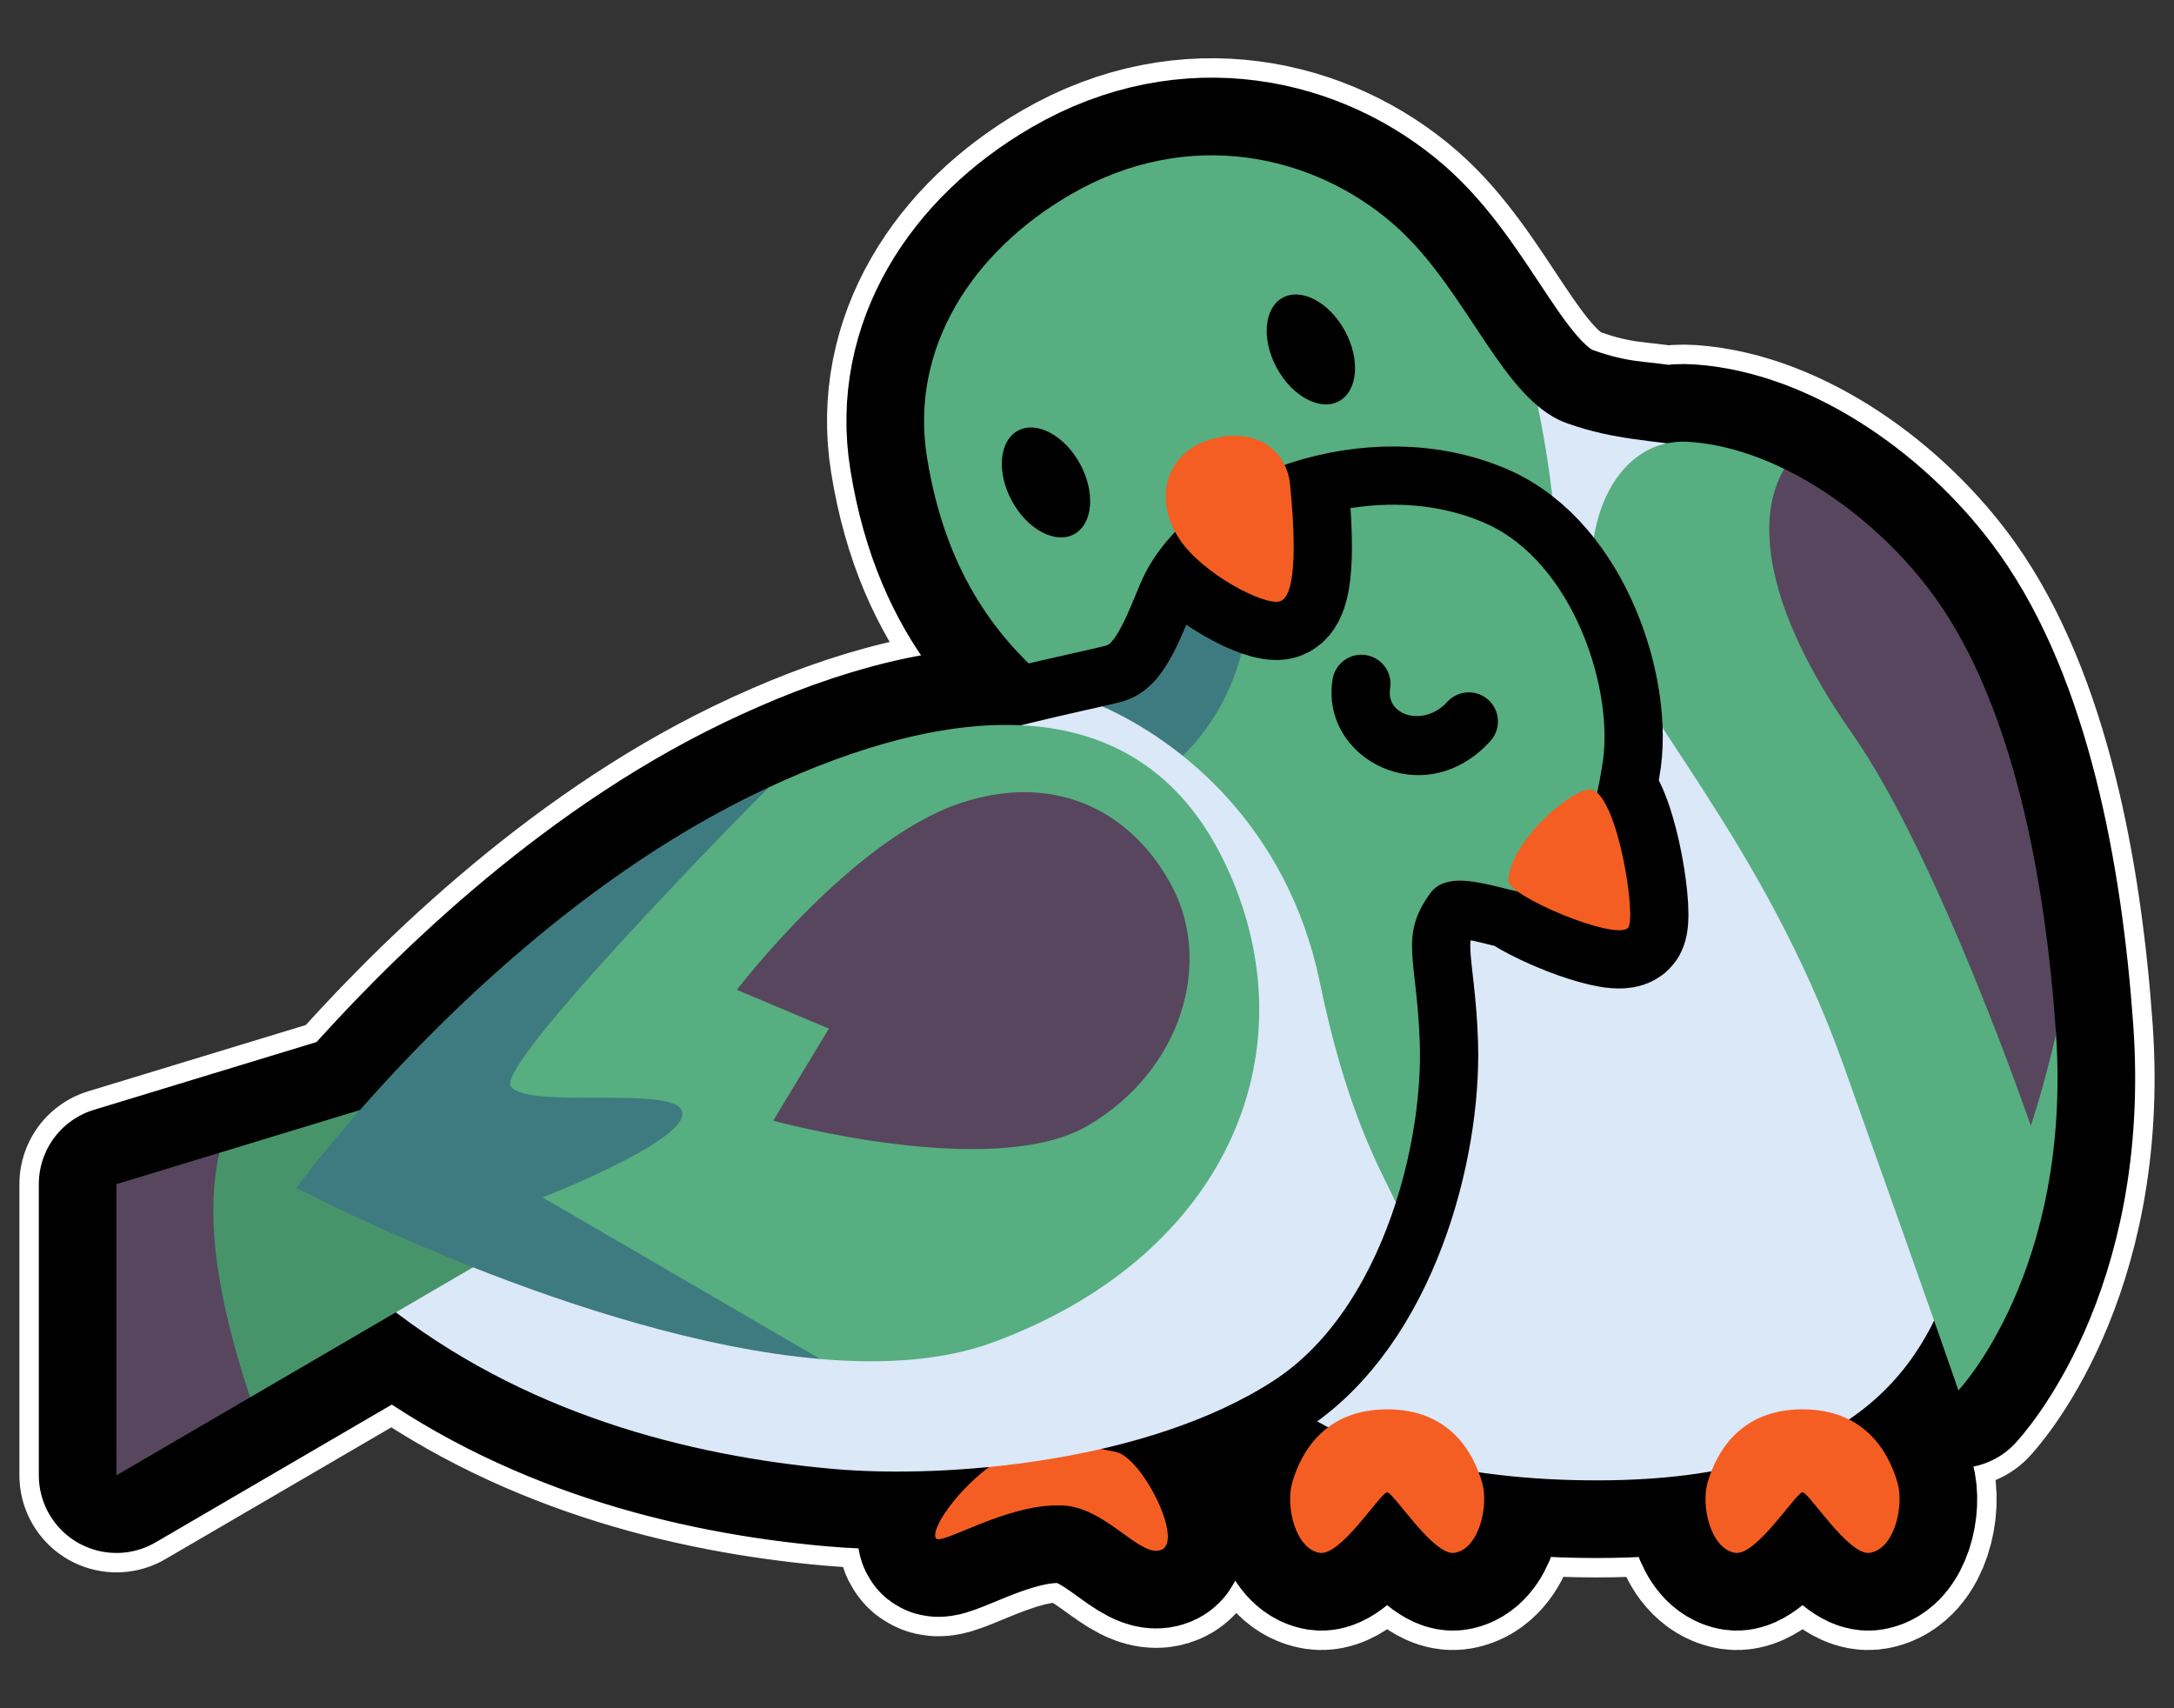 <?xml version="1.0" encoding="UTF-8" standalone="no"?>
<!DOCTYPE svg PUBLIC "-//W3C//DTD SVG 1.1//EN" "http://www.w3.org/Graphics/SVG/1.1/DTD/svg11.dtd">
<svg width="100%" height="100%" viewBox="0 0 56 44" version="1.1" xmlns="http://www.w3.org/2000/svg" xmlns:xlink="http://www.w3.org/1999/xlink" xml:space="preserve" xmlns:serif="http://www.serif.com/" style="fill-rule:evenodd;clip-rule:evenodd;stroke-linecap:round;stroke-linejoin:round;stroke-miterlimit:1.5;">
    <rect x="0" y="0" width="56" height="44" fill="#333333" stroke="none"/>
    <rect id="kereru_snuggle-sticker" serif:id="kereru_snuggle sticker" x="0" y="0" width="56" height="44" style="fill:none;"/>
    <path d="M32.646,35.666c-1.237,0.767 -2.738,1.302 -4.284,1.657l0.369,0.072c0.67,0.121 1.747,2.245 1.203,2.515c-0.536,0.267 -1.42,-1.078 -2.553,-1.133c-1.461,-0.071 -3.166,1.073 -3.279,0.837c-0.113,-0.237 0.49,-1.157 1.374,-1.827c-1.506,0.147 -2.92,0.147 -4.026,0.048c-3.601,-0.322 -7.743,-1.361 -11.254,-4.032l-7.196,4.197l0,-7.5l6.274,-1.91c2.01,-2.288 5.711,-5.993 10.228,-8.168c2.261,-1.089 4.664,-1.841 6.796,-1.741c0.627,-0.155 1.181,-0.281 1.625,-0.381c-1.422,-1.094 -3.434,-2.703 -4.045,-6.523c-0.449,-2.8 1.155,-5.293 3.704,-6.77c3.041,-1.763 6.262,-1.023 8.318,0.772c1.89,1.65 2.783,4.52 4.454,5.119c1.271,0.455 1.884,0.38 2.588,0.52c0.181,-0.037 0.374,-0.05 0.579,-0.036c2.37,0.164 4.885,1.981 6.354,4.049c1.964,2.764 2.798,7.107 3.081,11.118c0.435,6.168 -2.51,9.264 -2.51,9.264c-0,0 -0.109,-0.327 -0.626,-1.796c-0.469,0.961 -1.158,1.845 -2.192,2.545c0.737,0.372 1.086,1.069 1.247,1.618c0.181,0.616 -0.081,1.718 -0.708,1.817c-0.533,0.084 -1.534,-1.497 -1.723,-1.556l-0.013,-0.001l-0.012,0.001c-0.189,0.059 -1.19,1.64 -1.723,1.556c-0.627,-0.099 -0.889,-1.201 -0.709,-1.817c0.027,-0.09 0.059,-0.185 0.096,-0.282c-0.763,0.133 -1.615,0.213 -2.567,0.229c-1.136,0.019 -2.304,-0.041 -3.428,-0.206c0.034,0.089 0.063,0.176 0.088,0.259c0.18,0.616 -0.082,1.718 -0.709,1.817c-0.533,0.084 -1.534,-1.497 -1.723,-1.556l-0.012,-0.001l-0.013,0.001c-0.189,0.059 -1.19,1.64 -1.723,1.556c-0.627,-0.099 -0.889,-1.201 -0.708,-1.817c0.135,-0.462 0.403,-1.027 0.922,-1.416c-0.589,-0.306 -1.118,-0.67 -1.564,-1.098Z" style="fill:none;stroke:#fff;stroke-width:5px;"/>
    <path d="M32.646,35.666c-1.237,0.767 -2.738,1.302 -4.284,1.657l0.369,0.072c0.67,0.121 1.747,2.245 1.203,2.515c-0.536,0.267 -1.42,-1.078 -2.553,-1.133c-1.461,-0.071 -3.166,1.073 -3.279,0.837c-0.113,-0.237 0.49,-1.157 1.374,-1.827c-1.506,0.147 -2.92,0.147 -4.026,0.048c-3.601,-0.322 -7.743,-1.361 -11.254,-4.032l-7.196,4.197l0,-7.5l6.274,-1.91c2.01,-2.288 5.711,-5.993 10.228,-8.168c2.261,-1.089 4.664,-1.841 6.796,-1.741c0.627,-0.155 1.181,-0.281 1.625,-0.381c-1.422,-1.094 -3.434,-2.703 -4.045,-6.523c-0.449,-2.8 1.155,-5.293 3.704,-6.77c3.041,-1.763 6.262,-1.023 8.318,0.772c1.89,1.65 2.783,4.52 4.454,5.119c1.271,0.455 1.884,0.38 2.588,0.52c0.181,-0.037 0.374,-0.05 0.579,-0.036c2.37,0.164 4.885,1.981 6.354,4.049c1.964,2.764 2.798,7.107 3.081,11.118c0.435,6.168 -2.51,9.264 -2.51,9.264c-0,0 -0.109,-0.327 -0.626,-1.796c-0.469,0.961 -1.158,1.845 -2.192,2.545c0.737,0.372 1.086,1.069 1.247,1.618c0.181,0.616 -0.081,1.718 -0.708,1.817c-0.533,0.084 -1.534,-1.497 -1.723,-1.556l-0.013,-0.001l-0.012,0.001c-0.189,0.059 -1.19,1.64 -1.723,1.556c-0.627,-0.099 -0.889,-1.201 -0.709,-1.817c0.027,-0.09 0.059,-0.185 0.096,-0.282c-0.763,0.133 -1.615,0.213 -2.567,0.229c-1.136,0.019 -2.304,-0.041 -3.428,-0.206c0.034,0.089 0.063,0.176 0.088,0.259c0.18,0.616 -0.082,1.718 -0.709,1.817c-0.533,0.084 -1.534,-1.497 -1.723,-1.556l-0.012,-0.001l-0.013,0.001c-0.189,0.059 -1.19,1.64 -1.723,1.556c-0.627,-0.099 -0.889,-1.201 -0.708,-1.817c0.135,-0.462 0.403,-1.027 0.922,-1.416c-0.589,-0.306 -1.118,-0.67 -1.564,-1.098Z" style="fill:none;stroke:#000;stroke-width:4px;"/>
    <g id="rear">
        <g>
            <path d="M39.611,10.456c-1.236,-1.036 -2.12,-3.289 -3.711,-4.677c-2.056,-1.795 -5.277,-2.535 -8.318,-0.772c-2.549,1.477 -4.153,3.97 -3.704,6.77c0.943,5.891 5.216,6.524 5.521,8.118c0.166,0.866 0.288,2.084 0.413,3.467c2.814,0.207 8.533,2.06 10.364,-0.362c1.401,-1.852 3.813,-6.465 -0.565,-12.544Z" style="fill:#57ae80;"/>
            <path d="M29.812,23.362c0.384,4.256 0.793,10.077 2.586,12.048c1.904,2.095 5.659,2.775 9.118,2.717c6.25,-0.106 8.196,-2.936 8.935,-5.876c1.443,-5.735 0.255,-16.369 -2.9,-18.88c-3.155,-2.511 -4.686,-1.573 -7.197,-2.473c-0.265,-0.095 -0.51,-0.247 -0.743,-0.442c1.057,5.159 0.16,7.156 -1.24,9.008c-1.831,2.423 -5.745,4.105 -8.559,3.898Z" style="fill:#dae8f8;"/>
        </g>
        <g>
            <path d="M52.962,26.635c0.402,6.11 -2.516,9.178 -2.516,9.178c-0,0 -0.368,-1.105 -2.952,-8.357c-2.108,-5.917 -5.534,-9.257 -6.318,-11.759c-0.569,-1.817 0.288,-4.458 2.345,-4.315c0.812,0.056 1.641,0.307 2.44,0.695c1.836,2.457 5.091,8.557 7.001,14.558Z" style="fill:#57ae80;"/>
            <path d="M45.961,12.077c-0.74,1.241 -0.551,3.535 1.754,6.825c2.211,3.152 4.597,10.095 4.597,10.095c0,-0 0.314,-0.924 0.65,-2.362c-0.002,-0.028 -0.004,-0.057 -0.006,-0.086c-0.283,-4.011 -1.117,-8.354 -3.081,-11.118c-0.965,-1.359 -2.383,-2.61 -3.914,-3.354Z" style="fill:#57465e;"/>
        </g>
        <path d="M46.419,38.441c-0.189,0.059 -1.19,1.64 -1.723,1.556c-0.627,-0.099 -0.889,-1.201 -0.709,-1.817c0.232,-0.788 0.848,-1.879 2.444,-1.879c1.597,0 2.213,1.091 2.444,1.879c0.181,0.616 -0.081,1.718 -0.708,1.817c-0.533,0.084 -1.534,-1.497 -1.723,-1.556l-0.013,-0.001l-0.012,0.001Zm-10.7,0c-0.189,0.059 -1.19,1.64 -1.723,1.556c-0.627,-0.099 -0.889,-1.201 -0.708,-1.817c0.231,-0.788 0.847,-1.879 2.444,-1.879c1.596,0 2.212,1.091 2.444,1.879c0.18,0.616 -0.082,1.718 -0.709,1.817c-0.533,0.084 -1.534,-1.497 -1.723,-1.556l-0.012,-0.001l-0.013,0.001Z" style="fill:#f55e22;"/>
    </g>
    <g id="front-outline" serif:id="front outline">
        <path d="M8.968,31.253c-0.84,-0.394 -1.335,-0.655 -1.335,-0.655c0,0 4.988,-6.863 11.869,-10.176c2.261,-1.089 4.664,-1.841 6.796,-1.741c1.25,-0.31 2.208,-0.501 2.586,-0.605c1.005,-0.276 1.388,-1.293 1.869,-2.453c0.797,-1.923 4.581,-3.424 7.497,-2.151c2.293,1 3.365,4.36 3.017,6.274c-0.012,0.065 -0.05,0.321 -0.124,0.675c0.602,0.528 1.007,3.272 0.79,3.481c-0.28,0.27 -2.164,-0.452 -2.839,-0.938c-0.828,-0.186 -1.823,-0.548 -2.253,0.046c-0.81,1.117 -0.338,1.686 -0.268,3.866c0.087,2.689 -1.027,6.912 -3.767,8.688c-1.267,0.822 -2.831,1.389 -4.444,1.759c0.183,0.035 0.32,0.063 0.369,0.072c0.67,0.121 1.747,2.245 1.203,2.515c-0.536,0.267 -1.42,-1.078 -2.553,-1.133c-1.461,-0.071 -3.166,1.073 -3.279,0.837c-0.113,-0.237 0.49,-1.157 1.374,-1.827c-1.506,0.147 -2.92,0.147 -4.026,0.048c-3.708,-0.332 -7.99,-1.424 -11.565,-4.275c-0.847,-0.675 -1.075,-1.462 -0.917,-2.307Z" style="fill:none;stroke:#000;stroke-width:3px;"/>
    </g>
    <g id="front">
        <path d="M28.731,37.395c0.67,0.121 1.747,2.245 1.203,2.515c-0.536,0.267 -1.42,-1.078 -2.553,-1.133c-1.461,-0.071 -3.166,1.073 -3.279,0.837c-0.16,-0.336 1.116,-2.04 2.59,-2.467c0.364,-0.105 1.849,0.213 2.039,0.248Z" style="fill:#f55e22;"/>
        <g>
            <path d="M32.705,13.763c1.559,-0.799 3.722,-1.087 5.545,-0.291c2.293,1 3.365,4.36 3.017,6.274c-0.034,0.186 -0.284,1.94 -0.98,3.06c-0.515,0.828 -2.74,-0.77 -3.446,0.204c-0.81,1.117 -0.338,1.686 -0.268,3.866c0.038,1.181 -0.155,2.656 -0.615,4.091c-0.517,-1.039 -2.498,-1.464 -3.153,-4.626c-0.569,-2.747 -2.352,-5.483 -3.854,-6.688c0.852,-0.845 3.506,-5.278 3.754,-5.89Z" style="fill:#57ae80;"/>
            <path d="M30.469,19.47c-1.056,0.177 -2.082,0.123 -2.076,-1.276c0.211,-0.048 0.377,-0.087 0.491,-0.118c1.005,-0.276 1.388,-1.293 1.869,-2.453c0.299,-0.721 1.017,-1.382 1.952,-1.86c-0.248,0.612 -0.456,1.349 -0.563,2.217c-0.182,1.469 -0.821,2.646 -1.673,3.49Z" style="fill:#3e7b80;"/>
            <path d="M35.958,30.967c-0.589,1.834 -1.614,3.601 -3.152,4.597c-3.232,2.095 -8.397,2.535 -11.356,2.271c-3.708,-0.332 -7.99,-1.424 -11.565,-4.275c-0.229,-0.182 -0.412,-0.372 -0.555,-0.57c0.137,-1.157 0.281,-2.349 0.413,-3.501c0.647,-1.01 1.589,-2.046 2.495,-3.027c2.507,-2.716 5.983,-4.986 9.105,-6.231c2.827,-1.127 5.765,-1.745 7.05,-2.037c1.993,0.886 4.768,3.064 5.606,7.114c0.655,3.163 1.442,4.62 1.959,5.659Z" style="fill:#dae8f8;"/>
            <path d="M41.017,20.345c0.67,0.218 1.148,3.334 0.916,3.557c-0.343,0.331 -3.089,-0.825 -3.078,-1.216c0.028,-1.031 1.742,-2.477 2.162,-2.341Z" style="fill:#f55e22;"/>
        </g>
        <g>
            <path d="M5.649,29.694c-0.108,0.477 -1.673,3.073 -1.649,3.806c0.05,1.524 1.336,1.977 2.443,2.492l8.557,-4.992l-2.143,-3.5l-7.208,2.194Z" style="fill:#47946b;"/>
            <path d="M5.649,29.694l-2.649,0.806l0,7.5l3.443,-2.008c-0.406,-1.216 -0.893,-2.968 -0.943,-4.492c-0.024,-0.733 0.041,-1.329 0.149,-1.806Z" style="fill:#57465e;"/>
        </g>
        <path d="M34.327,17.493c0.067,-0.409 0.453,-0.686 0.862,-0.619c0.408,0.067 0.686,0.453 0.619,0.861c-0.117,0.711 0.883,0.995 1.471,0.345c0.278,-0.307 0.753,-0.331 1.06,-0.053c0.307,0.278 0.33,0.753 0.052,1.06c-1.7,1.878 -4.4,0.459 -4.064,-1.594Z"/>
        <g>
            <path d="M19.787,20.287c4.488,-2.094 9.461,-2.786 11.734,1.88c2.322,4.766 0.183,10.142 -5.926,12.402c-1.288,0.477 -2.831,0.576 -4.465,0.436l-8.889,-3.729c-0,0 -0.183,-2.835 -0.658,-3.447c-0.366,-0.469 5.969,-5.263 8.204,-7.542Z" style="fill:#57ae80;"/>
            <path d="M21.13,35.005c-6.115,-0.526 -13.497,-4.407 -13.497,-4.407c0,0 4.988,-6.863 11.869,-10.176c0.095,-0.046 0.19,-0.091 0.285,-0.135c-2.235,2.279 -6.992,7.231 -6.627,7.7c0.476,0.612 4.351,-0.068 4.419,0.68c0.068,0.748 -3.603,2.175 -3.603,2.175l7.154,4.163Z" style="fill:#3e7b80;"/>
            <path d="M24.722,20.692c-2.8,0.942 -5.741,4.804 -5.741,4.804l2.371,0.998l-1.435,2.372c0,-0 5.678,1.559 8.112,0.124c2.433,-1.435 3.182,-4.18 2.183,-6.115c-0.998,-1.934 -2.984,-3.027 -5.49,-2.183Z" style="fill:#57465e;"/>
        </g>
    </g>
    <g id="overlapping-face" serif:id="overlapping face">
        <path d="M35.658,12.127l-3.841,0.672l-2.123,3.734l1.482,3.467l5,-0l0,-8l-0.518,0.127Z" style="fill:none;"/>
        <clipPath id="_clip1">
            <path d="M35.658,12.127l-3.841,0.672l-2.123,3.734l1.482,3.467l5,-0l0,-8l-0.518,0.127Z"/>
        </clipPath>
        <g clip-path="url(#_clip1)">
            <path d="M30.989,11.388c-0.929,0.364 -1.295,1.476 -0.596,2.515c0.591,0.879 2.163,1.699 2.57,1.587c0.487,-0.135 0.376,-1.93 0.268,-3.009c-0.102,-1.012 -1.075,-1.55 -2.242,-1.093Z" style="fill:none;stroke:#000;stroke-width:3px;"/>
        </g>
        <path d="M30.989,11.388c-0.929,0.364 -1.295,1.476 -0.596,2.515c0.591,0.879 2.163,1.699 2.57,1.587c0.487,-0.135 0.376,-1.93 0.268,-3.009c-0.102,-1.012 -1.075,-1.55 -2.242,-1.093Z" style="fill:#f55e22;"/>
        <path d="M33.042,7.668c0.484,-0.263 1.202,0.12 1.602,0.855c0.4,0.736 0.332,1.546 -0.152,1.81c-0.485,0.263 -1.203,-0.12 -1.603,-0.855c-0.4,-0.736 -0.331,-1.547 0.153,-1.81Zm-6.823,3.426c0.484,-0.263 1.202,0.12 1.602,0.855c0.4,0.736 0.332,1.546 -0.152,1.81c-0.485,0.263 -1.203,-0.12 -1.603,-0.855c-0.4,-0.736 -0.331,-1.547 0.153,-1.81Z"/>
    </g>
</svg>
